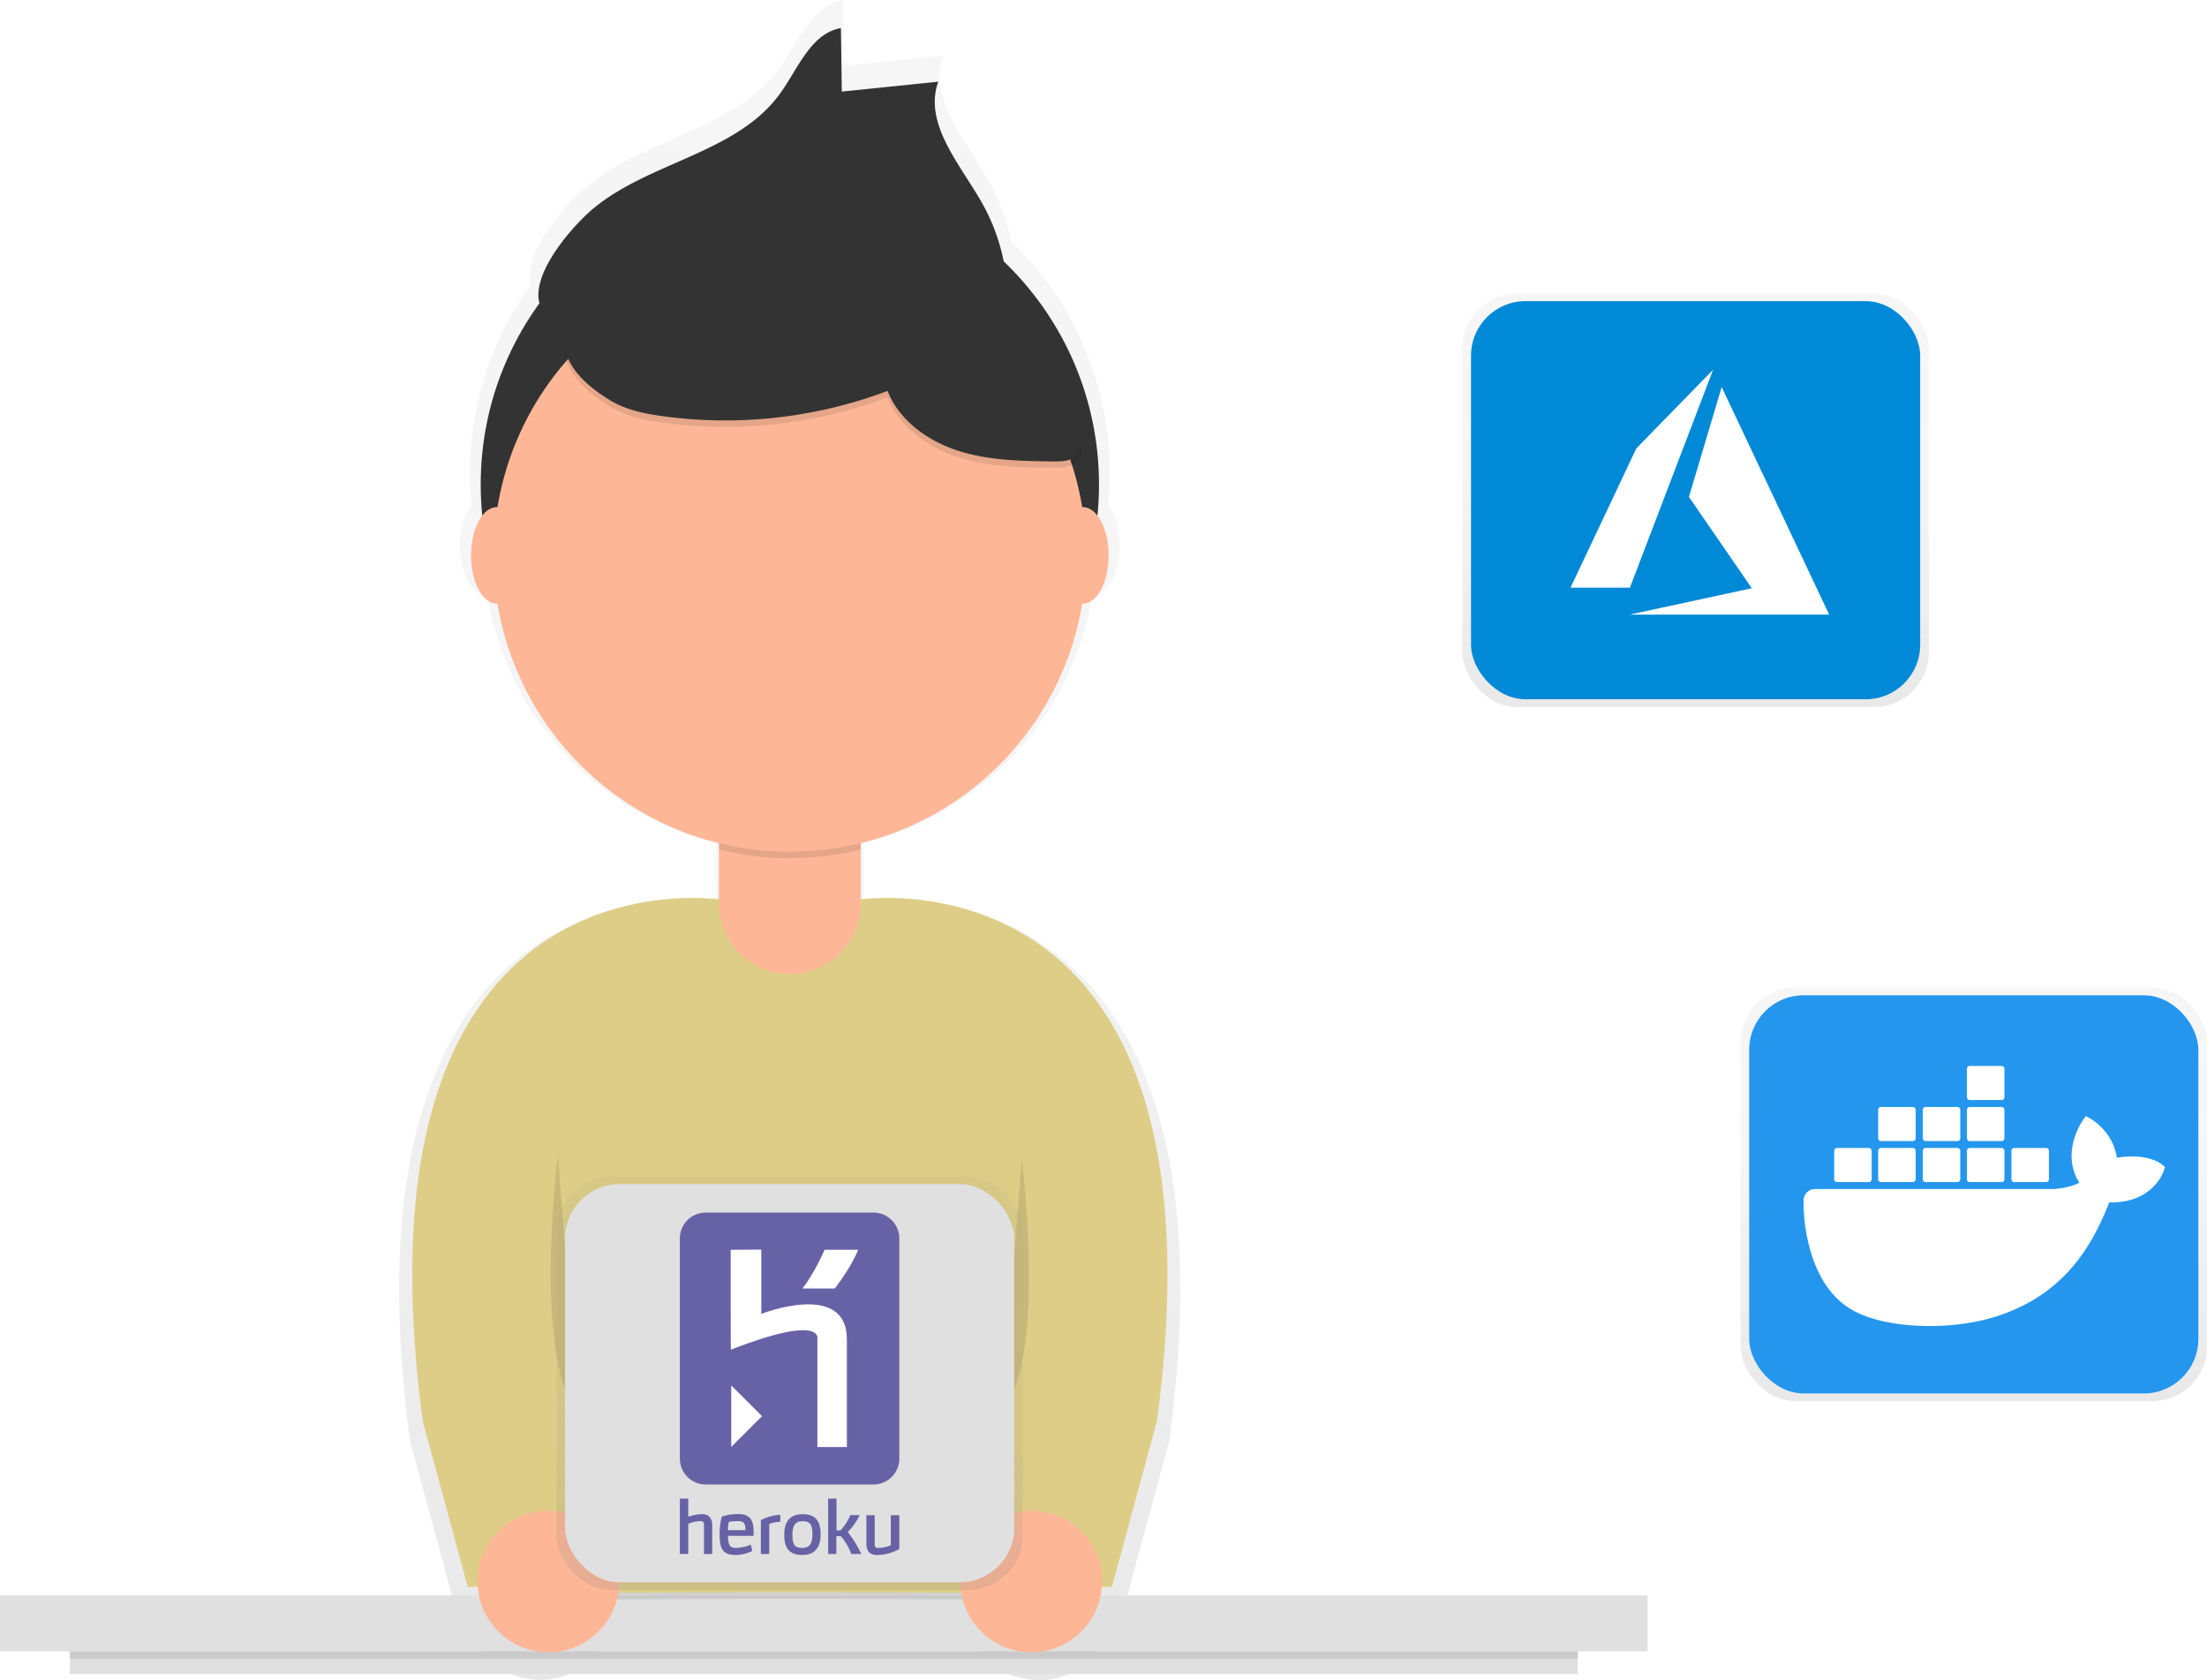 <?xml version="1.0" encoding="UTF-8" standalone="no"?>
<svg
   xmlns:dc="http://purl.org/dc/elements/1.1/"
   xmlns:cc="http://creativecommons.org/ns#"
   xmlns:rdf="http://www.w3.org/1999/02/22-rdf-syntax-ns#"
   xmlns:svg="http://www.w3.org/2000/svg"
   xmlns="http://www.w3.org/2000/svg"
   xmlns:xlink="http://www.w3.org/1999/xlink"
   xmlns:sodipodi="http://sodipodi.sourceforge.net/DTD/sodipodi-0.dtd"
   xmlns:inkscape="http://www.inkscape.org/namespaces/inkscape"
   id="1dff4cb4-53bd-4ffc-acc1-5e8a2ceb72de"
   data-name="Layer 1"
   width="864.81"
   height="658.45"
   viewBox="0 0 864.81 658.45"
   version="1.1"
   sodipodi:docname="cloud_infrastructure.svg"
   inkscape:version="1.0.2-2 (e86c870879, 2021-01-15)">
  <sodipodi:namedview
     pagecolor="#ffffff"
     bordercolor="#666666"
     borderopacity="1"
     objecttolerance="10"
     gridtolerance="10"
     guidetolerance="10"
     inkscape:pageopacity="0"
     inkscape:pageshadow="2"
     inkscape:window-width="1600"
     inkscape:window-height="837"
     id="namedview313"
     showgrid="false"
     inkscape:zoom="0.34740533"
     inkscape:cx="1126.9725"
     inkscape:cy="188.33361"
     inkscape:window-x="-8"
     inkscape:window-y="-8"
     inkscape:window-maximized="1"
     inkscape:current-layer="1dff4cb4-53bd-4ffc-acc1-5e8a2ceb72de" />
  <defs
     id="defs214">
    <linearGradient
       id="e6219774-622b-406f-ae45-f26a74b1f5cd"
       x1="477.09"
       y1="779.22"
       x2="477.09"
       y2="120.78"
       gradientUnits="userSpaceOnUse">
      <stop
         offset="0"
         stop-color="gray"
         stop-opacity="0.25"
         id="stop204" />
      <stop
         offset="0.54"
         stop-color="gray"
         stop-opacity="0.12"
         id="stop206" />
      <stop
         offset="1"
         stop-color="gray"
         stop-opacity="0.1"
         id="stop208" />
    </linearGradient>
    <linearGradient
       id="2394db48-9094-48a1-80b4-38413320a0c3"
       x1="309.42"
       y1="623"
       x2="309.42"
       y2="461"
       xlink:href="#e6219774-622b-406f-ae45-f26a74b1f5cd" />
    <linearGradient
       id="894cb520-7283-4f65-92a7-edb841614828"
       x1="773.42"
       y1="549"
       x2="773.42"
       y2="387"
       xlink:href="#e6219774-622b-406f-ae45-f26a74b1f5cd" />
    <linearGradient
       id="43bfcda2-dcfb-4411-a28b-16db327cb63c"
       x1="664.42"
       y1="277"
       x2="664.42"
       y2="115"
       xlink:href="#e6219774-622b-406f-ae45-f26a74b1f5cd" />
  </defs>
  <title
     id="title216">cloud hosting</title>
  <g
     opacity="0.7"
     id="g220">
    <path
       d="M506.4,473.94l-.59-.14V451.2a120.23,120.23,0,0,0,89.79-97.09l.29,0c5.77,0,10.44-8.77,10.44-19.58,0-6.71-1.8-12.62-4.54-16.15q.62-6.2.63-12.57a125,125,0,0,0-38.62-90.49,80.54,80.54,0,0,0-8.87-23.81c-8.9-15.68-23.71-32-17.67-49l-39.1,4-.36-25.76c-12.2,2.19-17.31,16.33-24.55,26.4-17.41,24.22-52.35,27.59-75.46,46.45-7.85,6.41-25.51,25.9-22.19,38.68a124.75,124.75,0,0,0-23.84,73.53q0,6.36.63,12.57c-2.74,3.53-4.54,9.44-4.54,16.15,0,10.82,4.68,19.58,10.44,19.58l.29,0a120.23,120.23,0,0,0,89.79,97.09v22.6l-.59.14C434.32,472.37,298.48,462,328.27,685.4l18.27,67.36,4.07-.16A28.72,28.72,0,0,0,407,757.71c25.87-.09,55.09-.17,70-.17s44.18.09,70,.17a28.72,28.72,0,0,0,56.44-5.11l4.07.16,18.27-67.36C655.71,462,519.86,472.37,506.4,473.94Z"
       transform="translate(-167.6 -120.78)"
       fill="url(#e6219774-622b-406f-ae45-f26a74b1f5cd)"
       id="path218" />
  </g>
  <rect
     y="625.16"
     width="645.61"
     height="21.88"
     fill="#e0e0e0"
     id="rect222" />
  <rect
     x="27.36"
     y="647.05"
     width="590.89"
     height="8.95"
     fill="#e0e0e0"
     id="rect224" />
  <rect
     x="27.36"
     y="647.05"
     width="590.89"
     height="2.98"
     opacity="0.1"
     id="rect226" />
  <path
     d="M361,747.61s86.63-.34,116.09-.34,116.09.34,116.09.34V735H361Z"
     transform="translate(-167.6 -120.78)"
     opacity="0.1"
     id="path228" />
  <path
     d="M593.19,745.08s-86.63-.34-116.09-.34-116.09.34-116.09.34V585.74A116.09,116.09,0,0,1,477.09,469.65h0A116.09,116.09,0,0,1,593.19,585.74Z"
     transform="translate(-167.6 -120.78)"
     fill="#decd87"
     id="path230"
 />
  <path
     d="M298.5,290.83h22a16.76,16.76,0,0,1,16.76,16.76v46.33a27.76,27.76,0,0,1-27.76,27.76h0a27.76,27.76,0,0,1-27.76-27.76V307.59A16.76,16.76,0,0,1,298.5,290.83Z"
     fill="#fdb797"
     id="path232" />
  <path
     d="M449.33,453.67a116.17,116.17,0,0,0,55.52,0V414.13H449.33Z"
     transform="translate(-167.6 -120.78)"
     opacity="0.1"
     id="path234" />
  <circle
     cx="309.5"
     cy="189.88"
     r="121.14"
     fill="#333"
     id="circle236" />
  <circle
     cx="309.5"
     cy="217.64"
     r="116.09"
     fill="#fdb797"
     id="circle238" />
  <path
     d="M400.44,202.19c22.33-18.23,56.11-21.48,72.94-44.9,7-9.73,11.93-23.4,23.73-25.52l.35,24.9,37.79-3.88c-5.83,16.42,8.48,32.23,17.08,47.38a77.93,77.93,0,0,1,10.09,36.68c-13.12,7.88-29.39-.72-44-5.31-14.2-4.46-29.29-4.92-44.17-5.34-7.63-.22-15.35-.42-22.8,1.25-6.53,1.47-12.64,4.34-18.82,6.93-10.05,4.21-41.79,20.09-51.13,9.85C370.92,232.62,391.82,209.23,400.44,202.19Z"
     transform="translate(-167.6 -120.78)"
     fill="#333"
     id="path240" />
  <path
     d="M406.75,280.2c6.16,3.73,13.4,5.2,20.53,6.18a180.86,180.86,0,0,0,88.11-9.9c4.6,11.66,15.83,19.67,27.77,23.48s24.69,4,37.22,4.15c2.76,0,5.72,0,8-1.53,5.58-3.77,2.88-12.4-.37-18.3L571.84,255c-4.78-8.66-9.7-17.5-17.1-24.06-9.28-8.21-21.6-12.06-33.75-14.49a190.34,190.34,0,0,0-86.64,2.89C404.13,227.47,365.31,255.12,406.75,280.2Z"
     transform="translate(-167.6 -120.78)"
     opacity="0.1"
     id="path242" />
  <path
     d="M406.75,277.68c6.16,3.73,13.4,5.2,20.53,6.18a180.86,180.86,0,0,0,88.11-9.9c4.6,11.66,15.83,19.67,27.77,23.48s24.69,4,37.22,4.15c2.76,0,5.72,0,8-1.53,5.58-3.77,2.88-12.4-.37-18.3l-16.17-29.32c-4.78-8.66-9.7-17.5-17.1-24.06-9.28-8.21-21.6-12.06-33.75-14.49a190.34,190.34,0,0,0-86.64,2.89C404.13,224.94,365.31,252.59,406.75,277.68Z"
     transform="translate(-167.6 -120.78)"
     fill="#333"
     id="path244" />
  <ellipse
     cx="424.33"
     cy="217.64"
     rx="10.1"
     ry="18.93"
     fill="#fdb797"
     id="ellipse246" />
  <ellipse
     cx="194.67"
     cy="217.64"
     rx="10.1"
     ry="18.93"
     fill="#fdb797"
     id="ellipse248" />
  <path
     d="M504.39,473.27S651.23,450.4,620.95,677.54l-17.66,65.11-50.48-2s32.81-75.71,12.62-126.19S504.39,473.27,504.39,473.27Z"
     transform="translate(-167.6 -120.78)"
     fill="#decd87"
     id="path250" />
  <path
     d="M449.8,473.27S303,450.4,333.24,677.54l17.66,65.11,50.48-2s-32.81-75.71-12.62-126.19S449.8,473.27,449.8,473.27Z"
     transform="translate(-167.6 -120.78)"
     fill="#decd87"
     id="path252"/>
  <path
     d="M386.24,573.36s-10.1,78,7.57,100.71"
     transform="translate(-167.6 -120.78)"
     opacity="0.1"
     id="path254" />
  <path
     d="M567.95,575.36s10.1,76-7.57,98.71"
     transform="translate(-167.6 -120.78)"
     opacity="0.1"
     id="path256" />
  <circle
     cx="404.08"
     cy="619.68"
     r="27.76"
     fill="#fdb797"
     id="circle258" />
  <circle
     cx="214.91"
     cy="619.68"
     r="27.76"
     fill="#fdb797"
     id="circle260" />
  <g
     opacity="0.7"
     id="g264">
    <rect
       x="218.04"
       y="461"
       width="182.77"
       height="162"
       rx="21.34"
       ry="21.34"
       fill="url(#2394db48-9094-48a1-80b4-38413320a0c3)"
       id="rect262" />
  </g>
  <rect
     x="221.42"
     y="464"
     width="176"
     height="156"
     rx="21.34"
     ry="21.34"
     fill="#e0e0e0"
     id="rect266" />
  <path
     d="M443.45,729.71V718a1.16,1.16,0,0,0-1.32-1.18,12.53,12.53,0,0,0-4.83,1.07v11.79H434V708h3.29v7.16a15.7,15.7,0,0,1,5.29-1.07c3,0,4.11,1.84,4.11,4.36v11.25h-3.26Zm9.41-7.08c.11,3.92.88,4.69,3.29,4.69a17,17,0,0,0,5.68-1.26l.55,2.47a15.37,15.37,0,0,1-6.44,1.56c-5.49,0-6.34-3-6.34-7.82a26.07,26.07,0,0,1,.82-7.21,18.82,18.82,0,0,1,6.61-1c4.5,0,5.87,2.5,5.87,6.86v1.67h-10Zm4.17-5.79a22.05,22.05,0,0,0-3.84.27,17.45,17.45,0,0,0-.36,3.24h6.86c0-2.28-.41-3.51-2.66-3.51Zm12,1.07v11.79h-3.29V716.43a19,19,0,0,1,7.63-2.11v2.74a14,14,0,0,0-4.33.85Zm13,12.18c-4.91,0-7.13-2.41-7.13-7.93,0-5.84,2.93-8.06,7.13-8.06,4.91,0,7.13,2.41,7.13,7.93,0,5.84-2.94,8.06-7.13,8.06Zm0-13.25c-2.52,0-3.92,1.45-3.92,5.32,0,4.22,1.18,5.16,3.92,5.16,2.52,0,3.92-1.43,3.92-5.29,0-4.22-1.18-5.18-3.92-5.18Zm23,12.86h-3.87a21.44,21.44,0,0,0-4.11-7h-1.73v7H492.1V708h3.29v12.45h1.54a20,20,0,0,0,3.87-6h3.7a25.74,25.74,0,0,1-4.69,6.64,46.5,46.5,0,0,1,5.29,8.58Zm6.17.38c-3,0-4.11-1.84-4.11-4.36V714.49h3.26v11.66a1.16,1.16,0,0,0,1.32,1.18,13.31,13.31,0,0,0,5-1.07V714.49H520v13.22A17.45,17.45,0,0,1,511.27,730.09Zm-1.45-27.61H444.18A10.16,10.16,0,0,1,434,692.32V606.07a10.16,10.16,0,0,1,10.16-10.16h65.63A10.17,10.17,0,0,1,520,606.07v86.25a10.16,10.16,0,0,1-10.17,10.16Z"
     transform="translate(-167.6 -120.78)"
     fill="#6762a6"
     id="path268" />
  <path
     d="M487.89,687.82V645.5s2.75-10.13-33.91,4.14c-.07.18-.07-39.14-.07-39.14l12-.07v25.19s33.54-13.21,33.54,10v42.18H487.89Zm6.83-62.15H482c4.57-5.59,8.71-15.17,8.71-15.17h13.14s-2.25,6.24-9.15,15.17Zm-40.59,62.07v-24.1l12.05,12.05-12.05,12.05Z"
     transform="translate(-167.6 -120.78)"
     fill="#fff"
     id="path270" />
  <g
     opacity="0.7"
     id="g274">
    <rect
       x="682.04"
       y="387"
       width="182.77"
       height="162"
       rx="21.34"
       ry="21.34"
       fill="url(#894cb520-7283-4f65-92a7-edb841614828)"
       id="rect272" />
  </g>
  <rect
     x="685.42"
     y="390"
     width="176"
     height="156"
     rx="21.34"
     ry="21.34"
     fill="#2496ed"
     id="rect276"
     fill-opacity="1"
      />
  <g
     opacity="0.7"
     id="g286">
    <rect
       x="573.04"
       y="115"
       width="182.77"
       height="162"
       rx="21.34"
       ry="21.34"
       fill="url(#43bfcda2-dcfb-4411-a28b-16db327cb63c)"
       id="rect284" />
  </g>
  <rect
     x="576.42"
     y="118"
     width="176"
     height="156"
     rx="21.34"
     ry="21.34"
     fill="#0089d6"
     id="rect288"
     fill-opacity="1"
      />
  <path
     d="m 638.563,240.826 h 78.192 l -42.122,-89.172 -12.829,43.057 24.644,35.789 z m 32.713,-95.945 -30.087,30.831 -25.78,54.555 h 23.246 v 0.072 z"
     id="path331"
     strokeWidth="4.667"
     fill="#ffffff" />
  <path
     d="m 789.265,463.19 h 12.506 a 1.098,1.101 0 0 0 1.098,-1.095 v -11.167 a 1.098,1.101 0 0 0 -1.098,-1.101 h -12.506 a 1.092,1.095 0 0 0 -1.092,1.095 v 11.172 c 0,0.604 0.49,1.095 1.092,1.095 m -17.434,-32.133 h 12.5 a 1.098,1.101 0 0 0 1.098,-1.101 v -11.172 a 1.098,1.101 0 0 0 -1.098,-1.095 h -12.5 a 1.092,1.095 0 0 0 -1.092,1.095 v 11.172 c 0,0.604 0.484,1.095 1.092,1.095 m 0,16.072 h 12.5 a 1.104,1.107 0 0 0 1.098,-1.101 v -11.167 a 1.098,1.101 0 0 0 -1.098,-1.095 h -12.5 a 1.092,1.095 0 0 0 -1.092,1.095 v 11.167 c 0,0.604 0.484,1.095 1.092,1.101 m -17.293,0 h 12.512 a 1.098,1.101 0 0 0 1.086,-1.101 v -11.167 a 1.092,1.095 0 0 0 -1.092,-1.095 H 754.543 a 1.092,1.095 0 0 0 -1.092,1.095 v 11.167 c 0,0.604 0.49,1.095 1.092,1.101 m -17.493,0 h 12.506 a 1.098,1.101 0 0 0 1.092,-1.101 v -11.167 a 1.092,1.095 0 0 0 -1.092,-1.095 H 737.05 a 1.098,1.101 0 0 0 -1.098,1.095 v 11.167 c 0,0.604 0.496,1.095 1.098,1.101 m 34.78,16.066 h 12.5 a 1.098,1.101 0 0 0 1.098,-1.095 v -11.167 a 1.098,1.101 0 0 0 -1.098,-1.101 h -12.5 a 1.092,1.095 0 0 0 -1.092,1.095 v 11.172 c 0,0.604 0.484,1.095 1.092,1.095 m -17.293,0 h 12.512 a 1.092,1.095 0 0 0 1.086,-1.095 v -11.167 a 1.092,1.095 0 0 0 -1.086,-1.101 H 754.538 a 1.092,1.095 0 0 0 -1.086,1.095 v 11.172 c 0,0.604 0.49,1.095 1.092,1.095 m -17.493,0 h 12.506 a 1.092,1.095 0 0 0 1.092,-1.095 v -11.167 a 1.092,1.095 0 0 0 -1.086,-1.101 H 737.05 a 1.098,1.101 0 0 0 -1.098,1.101 v 11.167 c 0,0.604 0.496,1.095 1.098,1.095 m -17.234,0 h 12.512 a 1.092,1.095 0 0 0 1.086,-1.095 v -11.167 a 1.092,1.095 0 0 0 -1.086,-1.101 h -12.512 a 1.092,1.095 0 0 0 -1.086,1.095 v 11.172 c 0,0.604 0.484,1.095 1.092,1.095 m 127.164,-7.03 c -0.384,-0.302 -3.966,-3.018 -11.532,-3.018 -1.995,0.005 -3.99,0.178 -5.961,0.515 -1.464,-10.06 -9.756,-14.972 -10.128,-15.185 l -2.03,-1.178 -1.334,1.935 c -1.676,2.592 -2.892,5.456 -3.612,8.462 -1.357,5.74 -0.531,11.137 2.378,15.747 -3.512,1.965 -9.148,2.444 -10.293,2.485 h -93.304 a 4.432,4.444 0 0 0 -4.426,4.426 67.141,67.319 0 0 0 4.084,24.037 c 3.217,8.45 7.997,14.676 14.224,18.487 6.964,4.278 18.296,6.728 31.133,6.728 5.802,0.018 11.586,-0.509 17.293,-1.574 a 72.287,72.479 0 0 0 22.563,-8.22 c 5.784,-3.355 10.978,-7.622 15.404,-12.64 7.389,-8.391 11.792,-17.735 15.068,-26.038 h 1.304 c 8.097,0 13.073,-3.249 15.817,-5.971 1.824,-1.734 3.246,-3.846 4.173,-6.19 l 0.578,-1.704 z"
     id="path1198"
     strokeWidth="5.91"
     fill="#ffffff" />
</svg>
